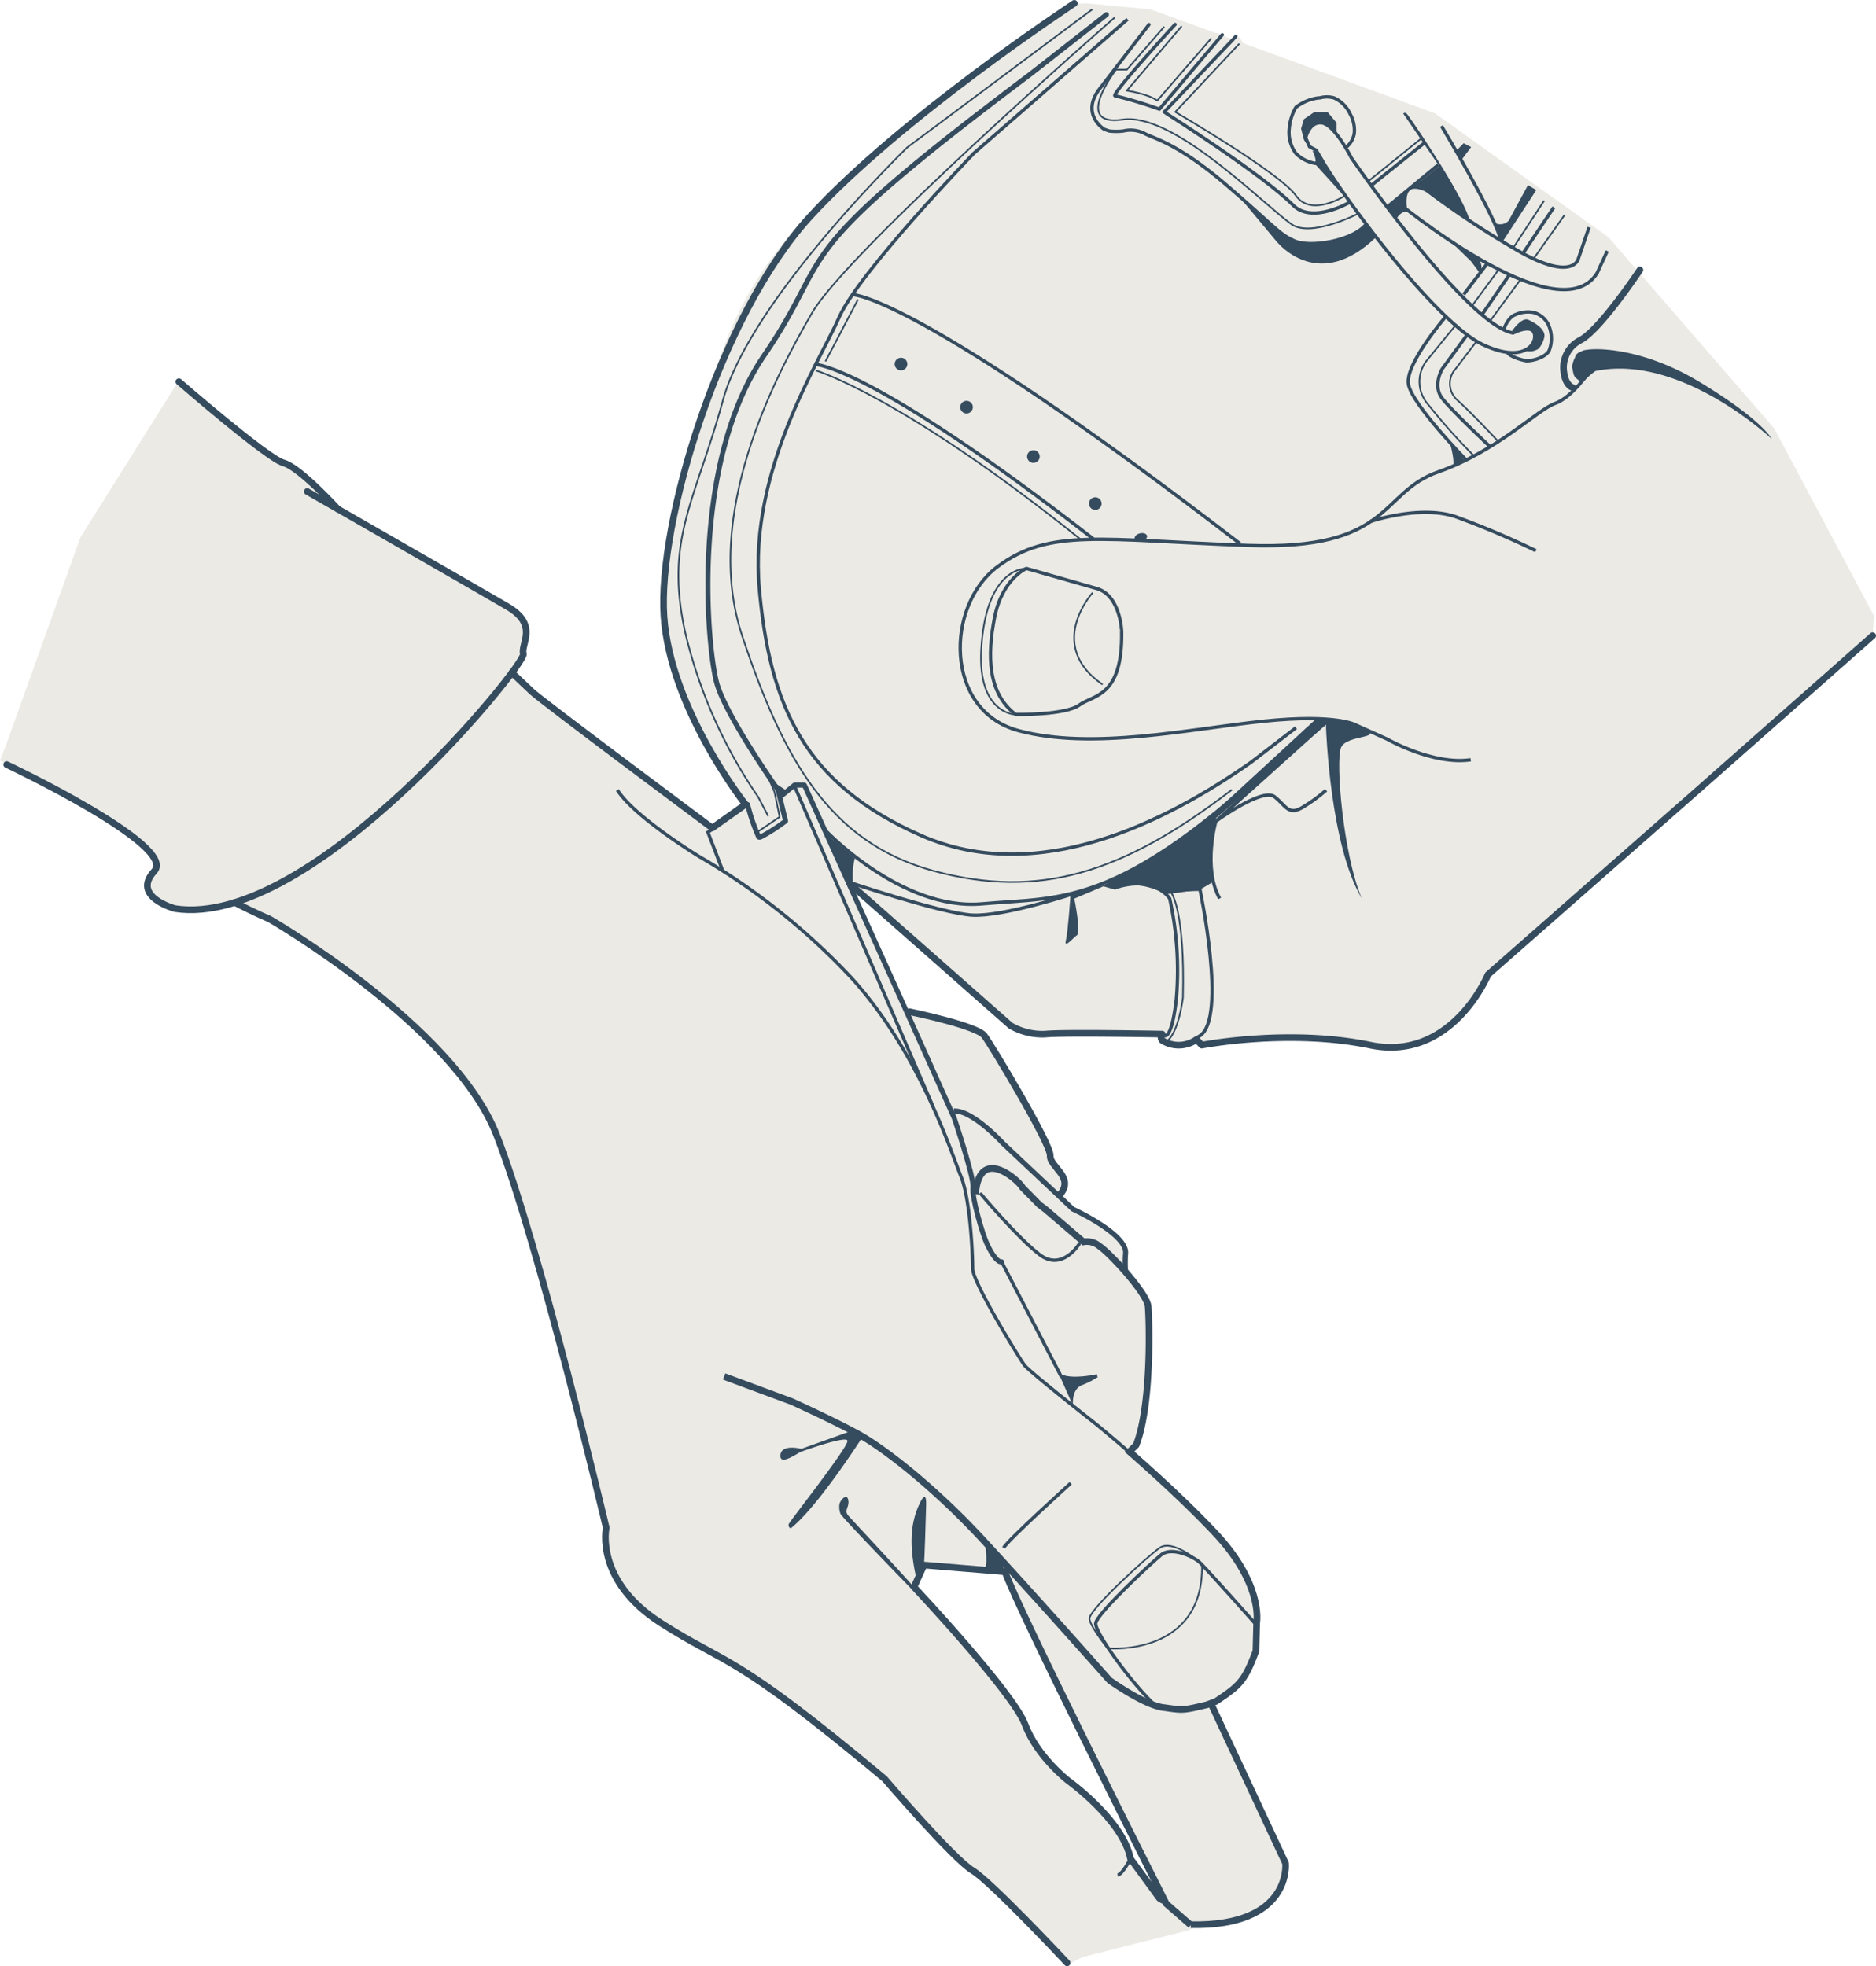 <svg id="圖層_1" data-name="圖層 1" xmlns="http://www.w3.org/2000/svg" viewBox="0 0 281.67 295.22"><defs><style>.cls-1{fill:#ebeae5;}.cls-10,.cls-2,.cls-3,.cls-4,.cls-6,.cls-7,.cls-8,.cls-9{fill:none;stroke:#354b5e;}.cls-10,.cls-2,.cls-6,.cls-9{stroke-linecap:round;stroke-linejoin:round;}.cls-3,.cls-4,.cls-7,.cls-8{stroke-miterlimit:10;}.cls-3,.cls-9{stroke-width:0.5px;}.cls-5{fill:#354b5e;}.cls-6,.cls-7{stroke-width:0.75px;}.cls-10,.cls-8{stroke-width:0.25px;}</style></defs><path class="cls-1" d="M266.37,64.3,246.17,41l.21-.38-.24.36-4.63-5.36L215.42,17,186.67,6.49l-.66-1-.52.55-1.66-.61.15-.18-1.61-.35L172.73,1.4,163.19.5l-2.37.08s-26.39,17.15-39.9,32c-8.15,9-11.84,16.34-15.57,29.8l-2.66,8.52s-11.11,24.23,9.11,49.45l-4.63,4-26.92-20L76.85,101l1.79-2.92c-.44-1.48,1.92-4.39-2.8-7.17-3.46-2-16.55-10.14-24-14.46l-1.41-.81L26.74,57.31,12.08,80.67,1,111.6,0,114.19l11.91,5.65c6.85,3.82,13.1,8.38,11.06,10.6-3.54,3.86,4.5,6,4.5,6l8.14-.69c15.11,5.51,27.7,20,33.1,25.53,7.13,7.34,14.8,38.4,14.88,38.66C87.86,215.82,91,229.39,91,229.39s-.88,8,9.07,14.36,10.51,4.13,33.39,23.37c0,0,10.33,12.06,13.14,13.76s14.16,13.89,14.16,13.89l1.77-.92,15.86-4,1.54-.75c14.39,0,13.48-9.22,13.48-9.22l-11.15-24,.67-.25c3.59-2.39,4.34-3,6-7.57l.1-3.88.07-.05a.31.31,0,0,1-.06-.06v-.23s1-5.71-6.13-13.41c-3.24-3.49-7.18-7.18-10.53-10.2l-2.77-2.14.32-.56c2.94-2.17,2.92-21.24,2.92-21.24-.1-1-1.67-3.18-3.36-5.14h0a22.64,22.64,0,0,1,0-2.95c.07-2.88-7.88-6.53-7.88-6.53l-.79-.75-1.1-1.54c2.13-2.6-1.62-4.12-1.52-5.82s-8.72-16.49-9.84-18c-.87-1.15-7-2.65-9.77-3.28l-2.43-.35-7.87-17-.41-1.48,2.21,1.48L152.34,154a9.46,9.46,0,0,0,5.21,1.27c2.67-.28,17.45,0,17.45,0a.79.79,0,0,0,0,.95,1.44,1.44,0,0,0,.45.29h0a4.86,4.86,0,0,0,4.67-.44l.79.86s12.92-2.54,25.17,0,17.6-10.61,17.6-10.61l31.38-27.7,26.11-23.17.19-3ZM139.06,235.18l11.64,1.12,3.05,6.2,19.78,40.85-3.14-3.42L169.08,277l-4.38-5.95L157,264l-2.19-3.15-2.35-5.1-15.38-17.6Z"/><path class="cls-2" d="M76.85,101l3,2.84c1.13,1.15,27.08,20.48,27.08,20.48l5-3.54s-11.3-14.29-12.24-28.25,8.29-45.05,21.87-59.94S161.3.5,161.3.5"/><path class="cls-2" d="M35.25,135.5c3.25,1.7,5.18,2.47,5.18,2.47s27.71,16,34.12,32.42,16.47,59,16.47,59-1.77,7.91,8.22,14.31,10.56,4.13,33.56,23.37c0,0,10.37,12.07,13.19,13.76s14.23,13.89,14.23,13.89"/><path class="cls-3" d="M169.56,218.06c-2.91-2.54-5-4.24-5-4.24s-10-7.85-10.74-8.84-7.78-12.44-7.78-14.49-.35-10.4-1.76-13.86S138.17,158.32,128,147a99.77,99.77,0,0,0-23-18.38s-9.75-5.93-12.3-10"/><path class="cls-3" d="M188.71,244.06s-7.32-8.26-8.6-9.49c-1-.91-4.24-2.36-5.75-1.13s-9.76,8.91-9.85,10.32,5.36,9,9.13,12.5"/><path class="cls-2" d="M174.82,285.26c-2.6-5.16-21.63-42.94-23.93-49.27l-12.16-1-1.5,3.3s14.89,15.83,16.68,20.64,6.41,8.39,6.41,8.39,8.29,5.93,9.42,11.77l4.34,5.93.49.29"/><path class="cls-4" d="M178.79,289.05l-3.68-3.21-.29-.58"/><path class="cls-4" d="M181.81,255.77l11.21,24s1,9.52-14.23,9.22"/><path class="cls-5" d="M136.94,238.67s-10.58-10.86-10.75-11.39a2.77,2.77,0,0,1-.15-1.41c.07-.59,1.11-1.76,1.32-.65s-.69,1.52,0,2.33,7.55,8.1,9.74,10.62C137.44,238.56,136.94,238.67,136.94,238.67Z"/><path class="cls-5" d="M137.6,237.11c-.86-3.94-1.28-7.83.54-11.49,0,0,1-2.2.91.41-.08,2-.16,7.32-.39,9.93C138.58,236.83,137.6,237.11,137.6,237.11Z"/><path class="cls-6" d="M112.25,120.81a29.35,29.35,0,0,0,1.52,4.53c.15.32.1.47.5.3a26.19,26.19,0,0,0,3.68-2.37l-1.13-4.66s-7.77-11-9.19-16-4.1-32.8,7.07-49.2,2-13.72,40-42.27l11.42-8.94"/><path class="cls-3" d="M123.56,124.3s11.59,12.53,23.94,11.41,21.31,1,49-26.41"/><path class="cls-6" d="M150.39,189.46s-.76.34-2.17-2.63c-.7-1.47-2.32-7-2.13-8.53s-2.83-10.46-2.83-10.46L136,151.64l-.37-.83-7.24-16.05-.54-1.19-7.07-15.68h-1.5l-1.82,1.49"/><line class="cls-3" x1="119.23" y1="117.89" x2="140.09" y2="166.16"/><polyline class="cls-3" points="112.25 120.81 106.29 124.96 108.53 130.8"/><path class="cls-7" d="M169,191.08a19.42,19.42,0,0,1,0-3c.07-2.88-7.92-6.53-7.92-6.53l-10.52-9.91s-4.56-5-7.34-4.82"/><path class="cls-2" d="M136.58,151.91s10.08,2.08,11.21,3.59,10,16.3,9.89,18,3.67,3.21,1.52,5.81"/><path class="cls-4" d="M146.47,179.31c.56-7.48,6.56-2,7.05-1l2.55,2.59.9.68,5.7,4.88a2.93,2.93,0,0,1,2.45.68c1.5,1,7.07,7,7.26,9s.57,14.7-1.79,20.83l-1,1c3.73,3.27,8.87,7.95,12.93,12.29,7.21,7.71,6.16,13.41,6.16,13.41l-.11,4.22c-1.69,4.53-2.44,5.19-6,7.57l-1.42.53c-3.49.82-3.49.82-6.26.42-2.89-.22-8.28-4.1-8.28-4.1s-12.07-13.59-19.23-21.32-14.7-13.57-18.47-15.64-10-4.9-10-4.9l-10.18-3.77"/><path class="cls-3" d="M164.75,206.58s-3.77.85-5.47,0l-8.89-17.12"/><path class="cls-3" d="M161.3,134.15s-10.69,3.53-15.35,3.25-18.68-5-18.68-5"/><path class="cls-3" d="M174.5,155.25s1.27,2.09,2.12-5.27a50,50,0,0,0-1-15.07s-2.26-3.59-8.2-1.61"/><path class="cls-2" d="M127.93,133l23.81,21a9.46,9.46,0,0,0,5.23,1.27c2.69-.28,17.53,0,17.53,0s-.38.55,0,.95a4.63,4.63,0,0,0,5.15-.14l.79.85s13-2.54,25.29,0,17.69-10.6,17.69-10.6l31.52-27.71,26.23-23.17"/><path class="cls-3" d="M205.73,78.31s7.5-2.55,12.87-.71a126.44,126.44,0,0,1,12,5.09"/><path class="cls-8" d="M204.08,32s-7.22,3.76-10.17,1.67c-4.25-3-17.71-16.85-25.35-15.72s-1-7.49-1-7.49h1.63L174.8,4"/><path class="cls-9" d="M183.52,5.22l-9.44,11.17a65.69,65.69,0,0,0-6.65-2c-.85,0,9-10.72,9-10.72"/><path class="cls-3" d="M169.29,2.89,146.23,23S129,40.84,126,47.63s-13.58,23-12,40.72,6.79,29.42,24.32,37.11,36.68-2,49.51-11l6.75-5.19"/><path class="cls-5" d="M204.47,134.91c-4.8-8-5.37-25.6-5.37-25.6v-1.14s1.58-.51,5.37,1.14-2.22.91-3.11,2.91S201.7,128.48,204.47,134.91Z"/><path class="cls-3" d="M182.56,123.27s-2,7,.56,11.64"/><path class="cls-3" d="M198.11,109.31l-15.55,14s7-5.09,8.8-3.68,2.09,3,4.49,1.42a23,23,0,0,0,3.25-2.4"/><path class="cls-3" d="M179.71,155.8l.45-.28c4.1-2.66,0-22,0-22l-4.24.11"/><path class="cls-3" d="M164.62,88.35l-10.52-3s-3.63,1.56-4.77,7.36-1,11.39,3.16,14.56c0,0,7.44.14,9.56-1.41s6.51-1.14,6.36-11C168.42,94.85,168.26,89.37,164.62,88.35Z"/><path class="cls-9" d="M122.48,54.72s8.21.2,41.58,26.12"/><path class="cls-3" d="M128,44.24s9.26-.22,58.17,37.38"/><path class="cls-3" d="M202.07,22.15A3.35,3.35,0,0,0,203.34,20a5,5,0,0,0-.63-2.9,4.85,4.85,0,0,0-2.41-2.4,3.91,3.91,0,0,0-2.15,0l-.18,0a7,7,0,0,0-3.4,1.41,7.66,7.66,0,0,0-1,3.19,5.29,5.29,0,0,0,1,3.74,5.37,5.37,0,0,0,2.9,1.49l1.06-.43-.92-1.55-1-.53-.57-1.34s.56-2.52,2.47-2.22,4.38,5.23,4.38,5.23S220.12,48.75,227.18,50c0,0,2.78-1.46,3.2.1s-1.65,4.54-7.8,1.61c-7-3.36-20.48-21.54-24.15-27.75"/><path class="cls-5" d="M196.45,22l-.67-1-.43-1.69.43-1.42,1.55-1.06h2l1.35,1.61v1.75s-1.67-2.43-3.08-1.75S195.75,19.67,196.45,22Z"/><line class="cls-3" x1="215.95" y1="24.74" x2="208.34" y2="31.03"/><line class="cls-3" x1="213.8" y1="21.51" x2="205.91" y2="27.82"/><path class="cls-3" d="M209.37,30s24.55,20.41,30.43,11l1.52-3.32"/><path class="cls-3" d="M212.77,27.48a129.73,129.73,0,0,0,15.88,10.58c7.71,4.15,8.34.74,8.34.74l1.6-4.67"/><path class="cls-5" d="M210.69,17.06s.27-.36.65.16c1.6,2.15,8.84,13.09,9.3,15.94L213,27.48l3.09-2.54Z"/><path class="cls-3" d="M216.43,18.92s8.43,14.09,8.9,17.25"/><line class="cls-8" x1="231.84" y1="30.13" x2="227.18" y2="37.25"/><line class="cls-8" x1="224.98" y1="40.53" x2="221.1" y2="45.81"/><path class="cls-8" d="M218.68,48.67l-4.5,5.51a5.16,5.16,0,0,0,.32,6.64,93.8,93.8,0,0,0,6.83,7.66"/><path class="cls-3" d="M220.26,50.3l-3.72,5.09s-1.51,2.5,0,4.43S223.65,67,223.65,67"/><line class="cls-3" x1="233.3" y1="31.13" x2="228.65" y2="38.06"/><line class="cls-3" x1="226.6" y1="41.29" x2="222.58" y2="47.16"/><path class="cls-3" d="M225.77,49.49s.58-1.83,1.77-2.25a4.69,4.69,0,0,1,2.69-.33,3.51,3.51,0,0,1,2.21,1.76,5,5,0,0,1,.14,4c-.69,1.17-2.93,1.6-3.52,1.48-1.2-.22-2.61-.84-2.65-1.18"/><path class="cls-5" d="M227,49.72s1.45-2.15,2.47-1.7,2.53,1.4,2.42,2.49a3.78,3.78,0,0,1-.89,1.85,2.4,2.4,0,0,1-1.92.33,3.94,3.94,0,0,0,1.39-1.33,3,3,0,0,0-.19-1.75C230,49.13,228.15,49.76,227,49.72Z"/><path class="cls-8" d="M167.38,2.61S127.42,37.5,121.91,47s-16.54,30.3-10.46,48.53,13,31,28.78,35.25,28.33.38,44.73-12.2"/><path class="cls-8" d="M115.34,122.54l-1.5-2.87a73.49,73.49,0,0,1-11-24.88c-3-13.94,1.51-19.4,5.7-34.67s27.7-38,27.7-38L164,1.4"/><circle class="cls-5" cx="135.28" cy="54.66" r="0.95"/><circle class="cls-5" cx="145.12" cy="61.13" r="0.95"/><circle class="cls-5" cx="155.16" cy="68.55" r="0.95"/><circle class="cls-5" cx="164.45" cy="75.61" r="0.95"/><ellipse class="cls-5" cx="171.29" cy="80.67" rx="0.95" ry="0.6" transform="translate(-13.59 39.85) rotate(-12.77)"/><path class="cls-3" d="M220.82,114.08c-5.7.84-12.56-3.11-12.56-3.11l-4.63-2.08s-2.79-1.74-13.81-.61-25.83,4.43-36.95,1.41-10.93-18.76-3.11-24.6,15.65-4,37.5-3.2S207,74,215.92,70.86s14.89-9.33,17.53-10.27,5.09-4.71,5.09-4.71"/><path class="cls-3" d="M169.72,279.1s-1.14,2.26-1.91,2.45"/><path class="cls-3" d="M160.76,222.7s-9.59,8.67-10.06,9.7"/><path class="cls-2" d="M246.22,40.53s-6,9.06-9,10.57a4.61,4.61,0,0,0-2.4,4.87s.15,1.81,1.34,2.24"/><polygon class="cls-5" points="116.19 117.47 117.92 118.6 117.09 119.44 116.19 117.47"/><path class="cls-9" d="M185.57,5.46,174.8,16.81l.41.28s14.52,9.23,18.94,13.72c2.82,2.85,8.37-.37,8.37-.37"/><path class="cls-3" d="M217.1,47.5s-6.19,7.17-5.63,10.22,8.68,11.36,8.68,11.36"/><line class="cls-3" x1="219.76" y1="44.22" x2="223.31" y2="39.56"/><path class="cls-5" d="M225.68,36.17l4.57-7,.4-.64-1.24-.74-2.89,5.34a1.73,1.73,0,0,1-1.89.43C223.63,33.09,225.68,36.17,225.68,36.17Z"/><line class="cls-10" x1="213.3" y1="20.87" x2="205.43" y2="27.22"/><path class="cls-10" d="M202,29.35s-5.11,3.35-7.44,0-18.1-12.54-18.1-12.54L186,6.64"/><line class="cls-8" x1="234.91" y1="32.28" x2="230.25" y2="38.86"/><line class="cls-8" x1="228.3" y1="41.97" x2="223.76" y2="48.16"/><path class="cls-8" d="M221.73,51.2l-3.56,4.68a3.33,3.33,0,0,0,.74,4.29c2.22,2,6.07,6.14,6.07,6.14"/><path class="cls-8" d="M122.48,55.62S135.39,59.44,162.26,81"/><line class="cls-10" x1="128.77" y1="45.06" x2="123.99" y2="54.17"/><path class="cls-5" d="M266,65.89s-1.35-2.83-10.89-8.58c-8.1-4.88-15.21-5.22-17.36-4.7-.74.36-1.05.36-1.27,1.06a4.51,4.51,0,0,0-.45,1.39c.16.72.19,1.38.58,1.69s.62.64,1.24.48a9.22,9.22,0,0,1,1.7-1.52C252.36,53.05,266,65.89,266,65.89Z"/><path class="cls-5" d="M200,108.05l-2.52,0-17.65,16.25C174,129.13,165.41,133,165.41,133l-.11-.23-4.57,1.59s-.37,5.49-.69,6.83,1-.3,1.65-.76-.39-5.5-.39-5.5l4.38-1.85,1.75.51c3-1.92,7.63.68,7.63.68l5.1-.68,2-1.19c-1.23-2.32.51-7.85.43-9.57Z"/><polyline class="cls-10" points="115.39 116.81 116.29 118.92 117.06 122.66 113.84 124.84"/><path class="cls-5" d="M217.69,66.45s.94,3.36.35,3.6l1.72-1Z"/><polygon class="cls-5" points="197.47 24.66 201.77 29.39 198.45 24.13 197.47 24.66"/><path class="cls-5" d="M197.08,22.67s.65,1.37.39,1.68l.89-.3-.89-1.38Z"/><path class="cls-9" d="M172.51,3.69l-7.19,9.37c-3.33,4,.47,6.35.47,6.35l.74.26a9.25,9.25,0,0,0,2.12,0,4.67,4.67,0,0,1,3.22.38c1.09.67,4.87,1.34,12.4,7.84s7.73,7.22,10.09,8.28,8.76,0,10.77-2.51"/><path class="cls-10" d="M181.8,5.83l-8.05,9.28c-1.28-1-4.56-1.5-4.56-1.5L177.36,4"/><path class="cls-5" d="M185.78,29.2l5.84,7c.59.7,6.52,7.58,15-.6L205.2,33.8s-7,5.24-12.3,1.72C192.9,35.52,186.18,29.31,185.78,29.2Z"/><path class="cls-5" d="M209.76,32.75a2,2,0,0,1,1.56-1.05l-1.95-1.39-1,.72Z"/><path class="cls-5" d="M214.21,28.85s-2-1.07-2.67-.13-.22,3-.22,3l-1.69-1.58,1.7-1.71,1.39-.74Z"/><polygon class="cls-5" points="218.62 22.67 219.76 21.51 220.88 22.09 219.41 24.05 218.62 22.67"/><path class="cls-5" d="M221.9,38.75a2.3,2.3,0,0,1,.37,2.36l-1.39-1.86-2.82-2.75Z"/><path class="cls-5" d="M127.81,214.86l-7.49,2.68s-3.24-.85-3.14,1.14c.06,1.25,2.24-.27,3.06-.69,1.92-.69,7-2.42,7-1.64.08,1-8.63,12-8.81,12.48a.5.5,0,0,0,.29.65c4.07-3.21,10.75-13.67,10.75-13.67S128.82,215.38,127.81,214.86Z"/><path class="cls-5" d="M147.89,231.71s.59,3.55-.21,4,3,0,3,0v-.43Z"/><path class="cls-9" d="M162,186.83s-2.55,4.11-5.89,1.56-8.81-9.08-8.81-9.08"/><path class="cls-5" d="M128.34,128.87a11.34,11.34,0,0,0-.28,3.51h-.54l-2.89-6.67Z"/><path class="cls-10" d="M164,89.06s-7,7.77,1.46,13.66"/><path class="cls-10" d="M154.1,85.37S148,85,147.32,97.61c-.5,9.65,5.17,9.68,5.17,9.68"/><path class="cls-10" d="M175.92,134.14s2,2.73,1.69,15.62c0,0-.65,5.7-2.66,6.74"/><path class="cls-5" d="M159.17,206.71l1.94,4.35s-.31-2.41,1.32-3.08a12.36,12.36,0,0,0,2.32-1.17Z"/><path class="cls-8" d="M179.84,234.35s-3.82-3.26-5.71-1.95-10.66,9.32-10.55,10.66,3.38,5.25,3.38,5.25"/><path class="cls-8" d="M166.58,247.5s14.13,1.14,13.9-12.55"/><path class="cls-2" d="M46.13,73.8S71.47,88.32,76.21,91.09s1.92,5.63,2.37,7.11-31.7,41.34-52.3,38.23c0,0-6.66-1.77-3.11-5.63S1,114.8,1,114.8"/><path class="cls-2" d="M50.73,76.44S45,70.15,42.58,69.51s-15.72-12.2-15.72-12.2"/></svg>